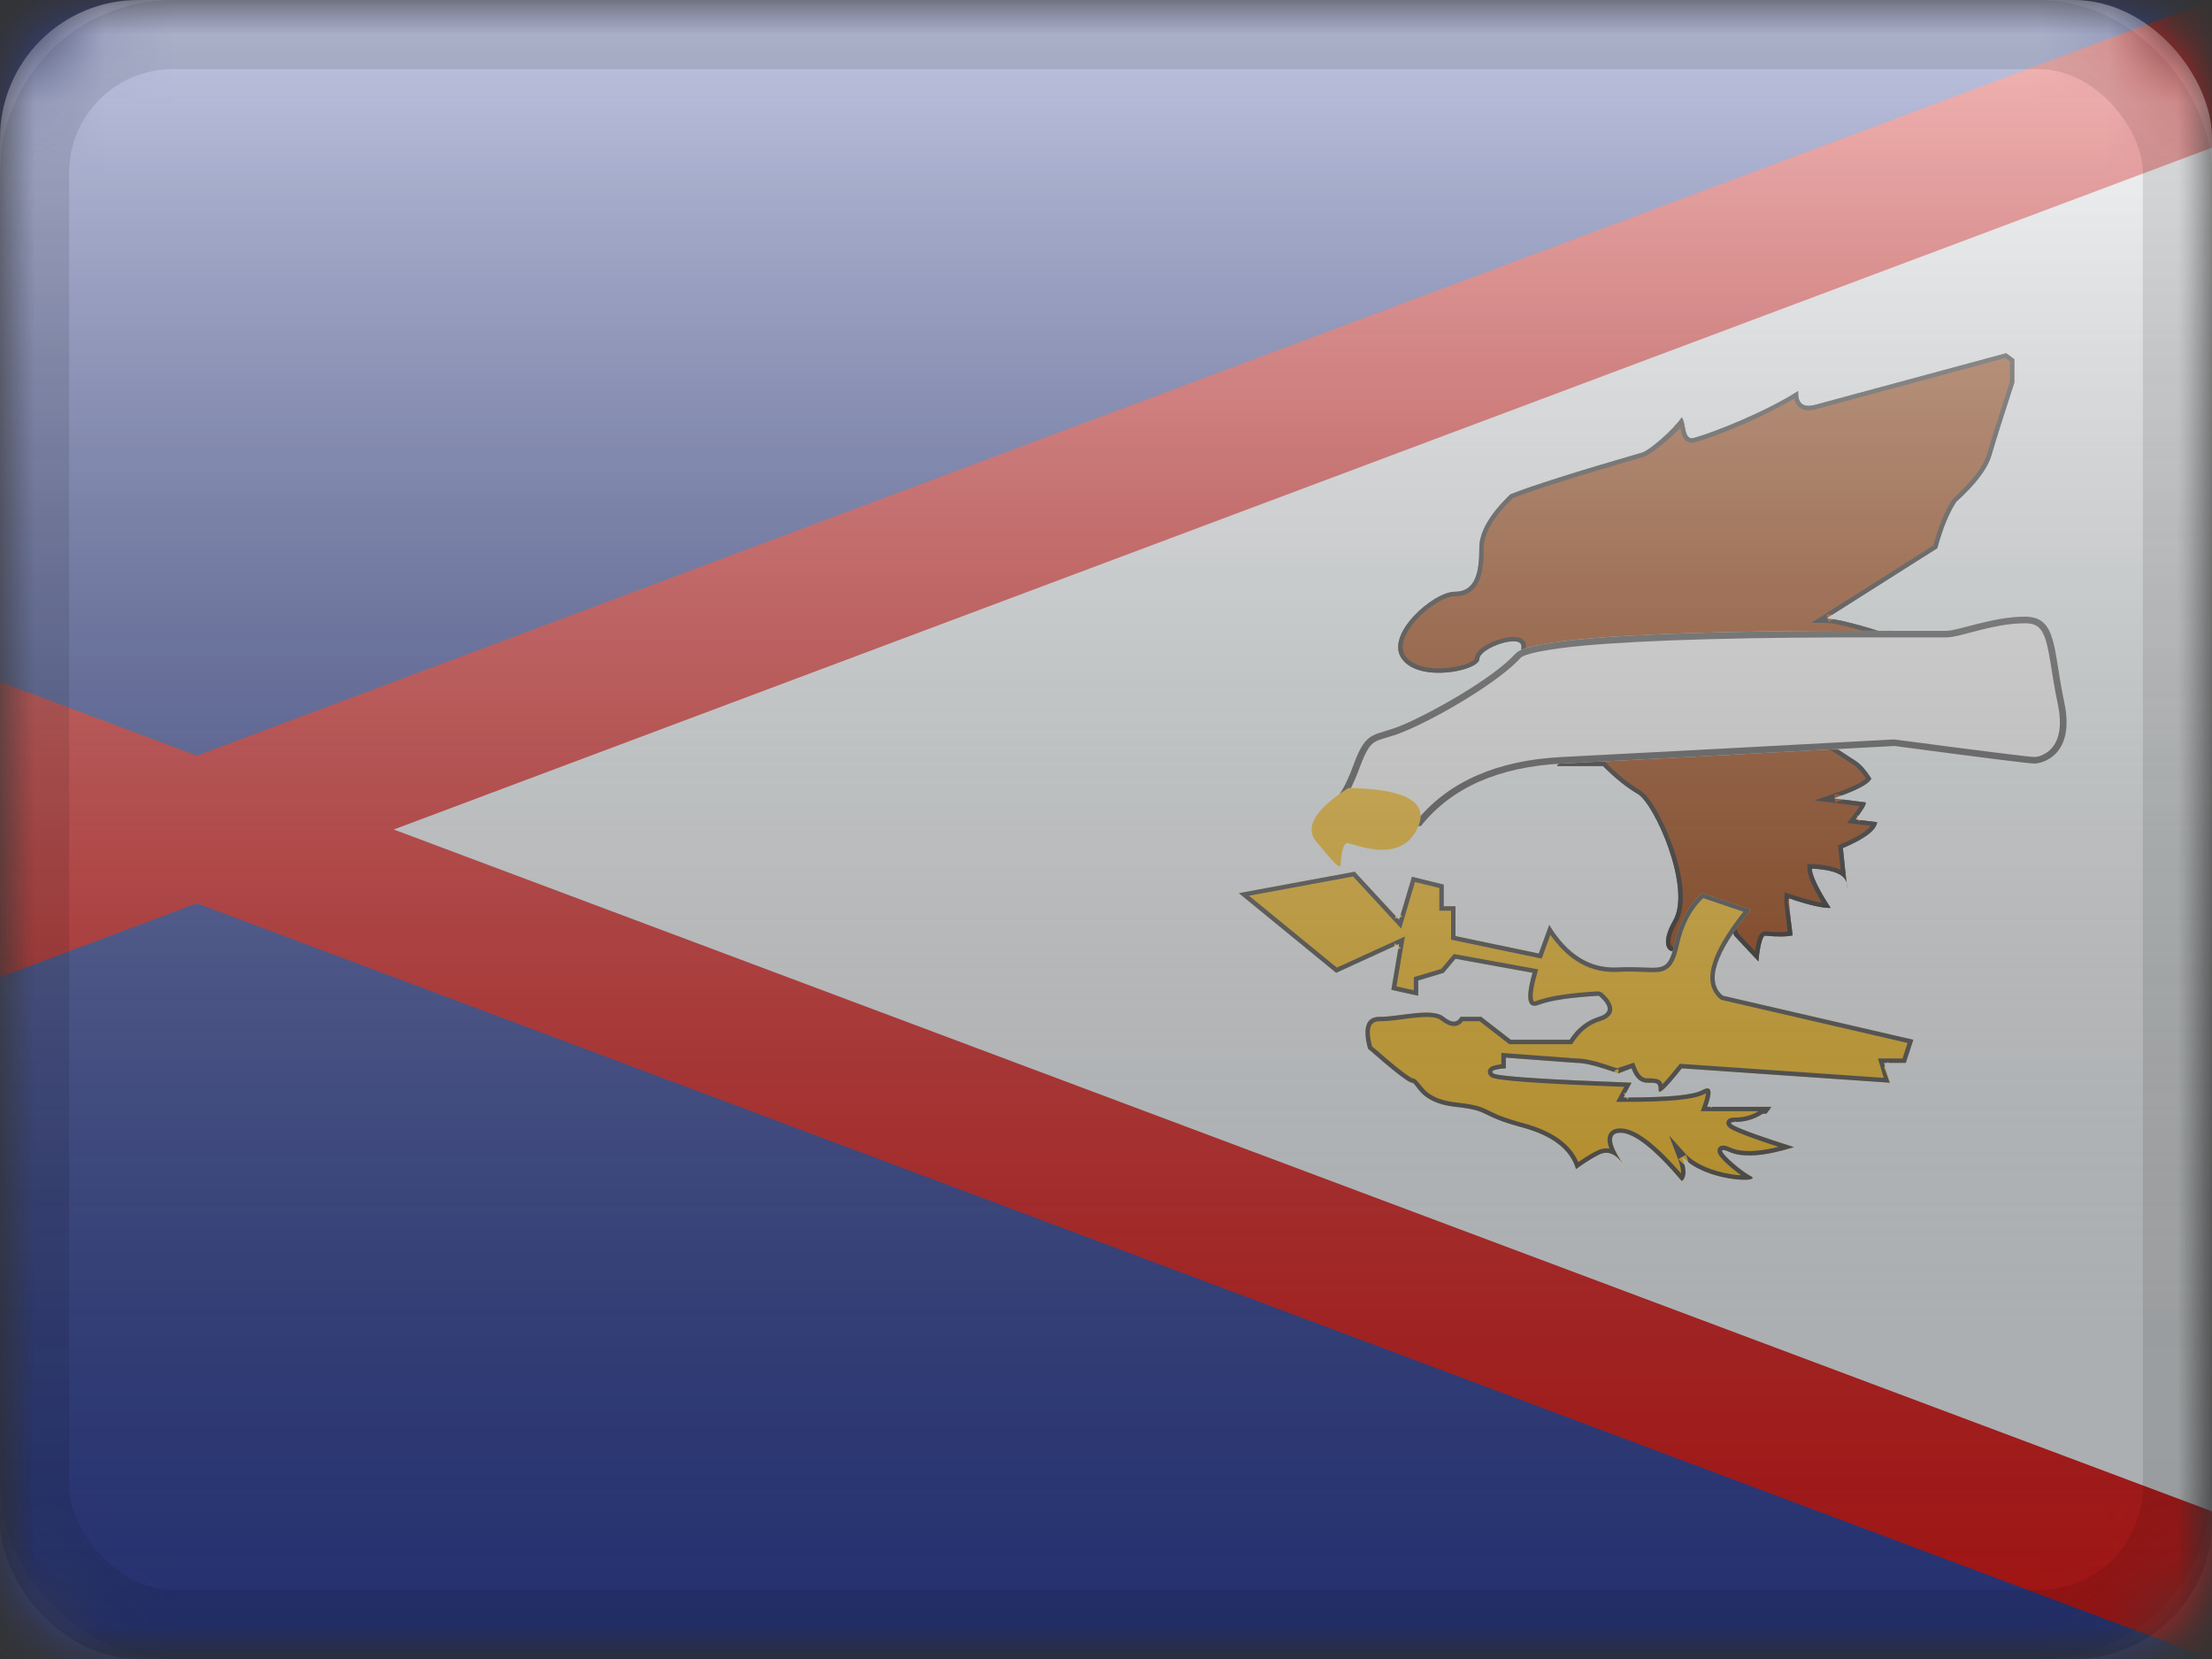 <?xml version="1.0" encoding="UTF-8"?>
<svg width="32px" height="24px" viewBox="0 0 32 24" version="1.1" xmlns="http://www.w3.org/2000/svg" xmlns:xlink="http://www.w3.org/1999/xlink">
    <rect x="0" y="0" width="32" height="24" fill="#333333" stroke="none"/>
    <title>AS</title>
    <defs>
        <rect id="path-1" x="0" y="0" width="32" height="24" rx="2"></rect>
        <rect id="path-3" x="0" y="0" width="32" height="24"></rect>
        <linearGradient x1="50%" y1="100%" x2="50%" y2="0%" id="linearGradient-5">
            <stop stop-color="#000000" stop-opacity="0.3" offset="2.421%"></stop>
            <stop stop-color="#FFFFFF" stop-opacity="0.7" offset="100%"></stop>
        </linearGradient>
        <rect id="path-6" x="0" y="0" width="32" height="24" rx="2"></rect>
    </defs>
    <g id="Flagpack" stroke="none" stroke-width="1" fill="none" fill-rule="evenodd">
        <g id="Flagpack---L-(32×24)" transform="translate(-40, -88)">
            <g id="AS" transform="translate(40, 88)">
                <mask id="mask-2" fill="white">
                    <use xlink:href="#path-1"></use>
                </mask>
                <g id="drop-shadow"></g>
                <g id="Group" mask="url(#mask-2)">
                    <g id="flag">
                        <mask id="mask-4" fill="white">
                            <use xlink:href="#path-3"></use>
                        </mask>
                        <g id="mask"></g>
                        <g id="contents" mask="url(#mask-4)">
                            <polygon id="middle" fill="#F7FCFF" points="0 0 32 0 32 24 0 24"></polygon>
                            <path d="M-1,10.557 L37.515,25 L-1,25 L-1,10.557 Z M37.515,-1 L-1,13.443 L-1,-1 L37.515,-1 Z" id="blue" stroke="#E31D1C" stroke-width="2" fill="#3547A0"></path>
                            <g id="mark" transform="translate(17.9, 5.1)">
                                <path d="M11.122,0.01 C9.782,0.372 8.87,0.618 8.385,0.75 C8.287,0.776 8.1,0.824 8.113,0.557 C7.653,0.853 6.91,1.151 6.606,1.236 C6.453,1.279 6.494,1.014 6.428,0.938 C6.296,1.133 5.955,1.419 5.859,1.447 C4.9,1.725 4.264,1.926 3.95,2.052 C3.65,2.34 3.501,2.598 3.501,2.827 C3.501,3.169 3.453,3.461 3.144,3.461 C2.835,3.461 2.122,4.084 2.383,4.434 C2.644,4.785 3.501,4.598 3.501,4.434 C3.501,4.27 4.111,4.065 4.111,4.25 C4.111,4.373 4.058,4.545 3.95,4.768 L4.624,4.768 L4.111,5.033 L4.624,5.033 L4.111,5.347 L5.071,5.347 L4.458,5.621 L4.883,5.621 L4.624,5.981 L5.289,5.981 C5.462,6.155 5.629,6.29 5.792,6.385 C6.036,6.528 6.576,7.746 6.306,8.217 C6.036,8.688 6.367,8.758 6.428,8.551 C6.49,8.344 6.616,8.048 6.724,8.048 C6.797,8.048 6.902,8.048 7.041,8.048 C7.139,8.306 7.188,8.435 7.188,8.435 C7.188,8.435 7.538,8.808 7.538,8.808 C7.538,8.808 7.563,8.484 7.628,8.435 C7.81,8.453 7.945,8.452 8.033,8.431 C7.994,8.116 7.976,7.938 7.979,7.895 C8.261,7.991 8.462,8.038 8.583,8.035 C8.401,7.752 8.311,7.562 8.311,7.465 C8.648,7.482 8.816,7.562 8.816,7.705 C8.779,7.348 8.76,7.169 8.76,7.169 C9.079,7.033 9.244,6.908 9.255,6.794 C9.046,6.769 8.942,6.756 8.942,6.756 C9.05,6.618 9.1,6.536 9.09,6.508 C8.781,6.469 8.626,6.45 8.626,6.45 C8.964,6.332 9.145,6.236 9.171,6.162 C9.095,6.043 9.022,5.96 8.953,5.914 C8.717,5.761 8.6,5.684 8.6,5.684 C9.127,5.688 9.434,5.69 9.522,5.69 C9.66,5.64 9.676,5.573 9.57,5.488 C9.466,5.426 9.421,5.365 9.436,5.304 C9.506,5.169 9.533,5.089 9.517,5.066 C9.592,5.165 9.63,5.092 9.63,4.845 C9.632,4.598 9.609,4.468 9.562,4.456 C9.701,4.354 9.743,4.27 9.688,4.205 C9.606,4.107 8.73,3.847 8.52,3.847 C9.591,3.169 10.126,2.83 10.126,2.83 C10.2,2.55 10.291,2.326 10.4,2.159 C10.684,1.903 10.855,1.676 10.912,1.476 C10.97,1.275 11.079,0.929 11.24,0.435 L11.24,0.097 L11.122,0.01 Z" id="Path" fill="#9C3900"></path>
                                <path d="M8.349,6.479 L8.605,6.39 C8.771,6.332 8.898,6.28 8.985,6.234 C9.038,6.205 9.074,6.18 9.094,6.162 C9.031,6.068 8.971,6.003 8.917,5.967 L8.381,5.619 L8.6,5.621 C9.106,5.624 9.41,5.626 9.511,5.626 C9.591,5.596 9.592,5.588 9.532,5.54 C9.41,5.466 9.351,5.383 9.373,5.29 C9.412,5.21 9.435,5.159 9.448,5.123 C9.453,5.107 9.456,5.095 9.457,5.087 C9.457,5.089 9.488,5.073 9.55,5.041 C9.559,5.007 9.565,4.94 9.565,4.845 C9.566,4.725 9.561,4.634 9.551,4.573 C9.546,4.546 9.54,4.526 9.535,4.515 C9.535,4.515 9.495,4.505 9.415,4.485 L9.523,4.405 C9.636,4.322 9.661,4.273 9.638,4.246 C9.574,4.169 8.721,3.911 8.52,3.911 L8.301,3.911 L10.07,2.79 C10.144,2.515 10.236,2.293 10.345,2.124 C10.632,1.863 10.797,1.645 10.85,1.458 C10.907,1.259 11.016,0.914 11.176,0.425 L11.176,0.129 L11.109,0.08 C9.786,0.437 8.883,0.681 8.402,0.811 C8.308,0.837 8.251,0.844 8.188,0.824 C8.118,0.802 8.074,0.749 8.056,0.667 C7.638,0.917 6.983,1.197 6.624,1.297 C6.551,1.318 6.491,1.293 6.455,1.235 C6.434,1.2 6.424,1.163 6.41,1.091 C6.247,1.256 5.981,1.478 5.877,1.509 C4.933,1.782 4.302,1.981 3.986,2.106 C3.704,2.38 3.565,2.621 3.565,2.827 C3.565,3.037 3.547,3.184 3.498,3.298 C3.433,3.445 3.316,3.525 3.144,3.525 C3.013,3.525 2.773,3.669 2.597,3.859 C2.405,4.067 2.34,4.268 2.435,4.396 C2.536,4.532 2.765,4.589 3.034,4.564 C3.148,4.553 3.257,4.527 3.338,4.494 C3.403,4.467 3.436,4.439 3.436,4.434 C3.436,4.319 3.59,4.213 3.786,4.151 C3.873,4.123 3.956,4.109 4.021,4.114 C4.112,4.121 4.176,4.166 4.176,4.25 C4.176,4.366 4.134,4.517 4.051,4.704 L4.886,4.704 L4.374,4.969 L4.85,4.969 L4.338,5.283 L5.371,5.283 L4.757,5.557 L5.009,5.557 L4.749,5.917 L5.316,5.917 L5.335,5.936 C5.504,6.107 5.668,6.238 5.825,6.331 C5.966,6.414 6.168,6.768 6.303,7.158 C6.46,7.612 6.497,8.014 6.362,8.248 C6.256,8.434 6.246,8.555 6.286,8.591 C6.307,8.61 6.349,8.591 6.366,8.534 C6.457,8.227 6.585,7.984 6.724,7.984 L7.086,7.984 L7.245,8.401 L7.489,8.662 C7.492,8.644 7.495,8.625 7.498,8.607 C7.519,8.491 7.543,8.418 7.589,8.384 L7.635,8.372 C7.773,8.386 7.883,8.388 7.961,8.378 C7.927,8.094 7.911,7.936 7.914,7.891 L7.92,7.808 L8,7.835 C8.193,7.901 8.347,7.943 8.46,7.961 C8.317,7.726 8.246,7.564 8.246,7.465 L8.246,7.398 L8.314,7.401 C8.493,7.41 8.633,7.437 8.728,7.485 L8.691,7.129 L8.735,7.11 C8.966,7.012 9.109,6.921 9.164,6.847 L8.821,6.805 L8.891,6.717 C8.942,6.652 8.979,6.6 9.003,6.561 L8.349,6.479 Z M9.457,5.088 C9.457,5.088 9.457,5.087 9.457,5.087 C9.457,5.088 9.457,5.088 9.457,5.09 L9.457,5.088 Z M8.813,7.67 L8.824,7.77 C8.824,7.735 8.82,7.702 8.813,7.67 Z M8.376,7.469 C8.352,7.467 8.332,7.466 8.311,7.465 C8.311,7.48 8.313,7.498 8.318,7.519 C8.348,7.636 8.435,7.805 8.583,8.035 C8.472,8.037 8.292,7.998 8.043,7.917 C8.043,7.912 8.022,7.905 7.979,7.895 L7.958,7.955 C7.988,8.049 8.005,8.205 8.033,8.431 C7.945,8.452 7.81,8.453 7.628,8.435 C7.563,8.484 7.538,8.808 7.538,8.808 L7.188,8.435 L7.041,8.048 L6.724,8.048 C6.616,8.048 6.49,8.344 6.428,8.551 C6.367,8.758 6.036,8.688 6.306,8.217 C6.576,7.746 6.036,6.528 5.792,6.385 C5.629,6.29 5.462,6.155 5.289,5.981 L4.624,5.981 L4.838,5.684 L4.883,5.684 L4.864,5.647 L4.883,5.621 L4.85,5.621 L4.831,5.584 L4.804,5.621 L4.458,5.621 L4.929,5.411 L5.071,5.411 L5.059,5.353 L5.045,5.289 L4.915,5.347 L4.111,5.347 L4.52,5.097 L4.624,5.097 L4.608,5.042 L4.59,4.979 L4.502,5.033 L4.111,5.033 L4.501,4.831 L4.624,4.831 L4.61,4.775 L4.594,4.711 L4.485,4.768 L3.95,4.768 C4.058,4.545 4.111,4.373 4.111,4.25 C4.111,4.065 3.501,4.27 3.501,4.434 C3.501,4.598 2.644,4.785 2.383,4.434 C2.122,4.084 2.835,3.461 3.144,3.461 C3.453,3.461 3.501,3.169 3.501,2.827 C3.501,2.598 3.65,2.34 3.95,2.052 C4.264,1.926 4.9,1.725 5.859,1.447 C5.955,1.419 6.296,1.133 6.428,0.938 C6.494,1.014 6.453,1.279 6.606,1.236 C6.91,1.151 7.653,0.853 8.113,0.557 C8.1,0.824 8.287,0.776 8.385,0.75 C8.87,0.618 9.782,0.372 11.122,0.01 L11.24,0.097 L11.24,0.435 C11.079,0.929 10.97,1.275 10.912,1.476 C10.855,1.676 10.684,1.903 10.4,2.159 C10.291,2.326 10.2,2.55 10.126,2.83 L8.609,3.791 C8.574,3.786 8.544,3.784 8.52,3.784 L8.536,3.837 L8.555,3.901 L8.623,3.858 C8.93,3.908 9.616,4.119 9.688,4.205 C9.735,4.261 9.711,4.33 9.616,4.413 C9.605,4.404 9.592,4.398 9.578,4.394 L9.562,4.456 L9.601,4.507 C9.622,4.567 9.631,4.68 9.63,4.845 C9.63,5.001 9.615,5.087 9.585,5.105 C9.589,5.074 9.585,5.05 9.571,5.03 L9.517,5.066 L9.465,5.104 C9.478,5.121 9.493,5.136 9.507,5.147 C9.494,5.186 9.47,5.239 9.436,5.304 C9.421,5.365 9.466,5.426 9.57,5.488 C9.676,5.573 9.66,5.64 9.522,5.69 C9.441,5.69 9.173,5.688 8.718,5.685 L8.635,5.631 L8.619,5.685 C8.614,5.685 8.608,5.706 8.599,5.748 C8.633,5.748 8.666,5.749 8.699,5.749 L8.953,5.914 C9.022,5.96 9.095,6.043 9.171,6.162 C9.149,6.226 9.011,6.306 8.758,6.402 L8.635,6.386 L8.641,6.444 C8.638,6.446 8.64,6.467 8.648,6.51 C8.69,6.495 8.729,6.481 8.766,6.467 L9.09,6.508 C9.098,6.531 9.064,6.594 8.987,6.697 L8.95,6.693 L8.964,6.727 C8.957,6.736 8.95,6.746 8.942,6.756 L8.978,6.76 L8.993,6.795 C9.001,6.785 9.009,6.775 9.016,6.765 L9.255,6.794 C9.244,6.908 9.079,7.033 8.76,7.169 L8.813,7.67 C8.788,7.558 8.642,7.491 8.376,7.469 Z" id="Path" fill="#212121" fill-rule="nonzero"></path>
                                <path d="M9.507,5.692 C10.779,5.861 11.454,5.946 11.531,5.946 C11.646,5.946 12.127,5.824 11.962,5.055 C11.798,4.286 11.865,3.821 11.394,3.821 C10.923,3.821 10.431,4.026 10.255,4.026 C10.078,4.026 10.249,4.026 9.507,4.026 C8.764,4.026 4.343,4 4.024,4.355 C3.706,4.71 2.811,5.21 2.396,5.386 C1.981,5.563 1.875,5.44 1.688,5.946 C1.564,6.284 1.455,6.465 1.363,6.488 L1.688,6.851 L2.655,6.851 C3.098,6.294 3.781,5.993 4.702,5.946 C5.623,5.9 7.224,5.815 9.507,5.692 Z" id="Path-2" fill="#FFFFFF"></path>
                                <path d="M1.732,6.755 L2.608,6.755 C3.071,6.199 3.77,5.898 4.697,5.851 C5.618,5.804 7.219,5.72 9.501,5.597 C10.775,5.765 11.461,5.851 11.531,5.851 C11.598,5.851 11.705,5.808 11.779,5.726 C11.893,5.599 11.934,5.389 11.867,5.075 C11.845,4.97 11.825,4.865 11.805,4.745 C11.796,4.688 11.766,4.5 11.76,4.464 C11.687,4.024 11.621,3.917 11.394,3.917 C11.367,3.917 11.34,3.918 11.313,3.919 C11.141,3.927 10.964,3.959 10.738,4.016 C10.692,4.028 10.507,4.076 10.464,4.087 C10.368,4.11 10.306,4.121 10.255,4.121 L9.507,4.121 C9.485,4.121 9.46,4.121 9.426,4.121 C9.405,4.121 9.32,4.121 9.325,4.121 C8.379,4.12 7.626,4.125 6.812,4.147 C6.081,4.167 5.466,4.198 4.998,4.241 C4.481,4.29 4.151,4.358 4.097,4.418 C3.81,4.738 2.98,5.242 2.434,5.474 C2.371,5.501 2.312,5.523 2.248,5.543 C2.214,5.554 2.116,5.583 2.107,5.586 C1.984,5.624 1.938,5.655 1.881,5.753 C1.849,5.807 1.816,5.88 1.779,5.979 C1.684,6.238 1.598,6.412 1.507,6.505 L1.732,6.755 Z M9.507,5.692 C7.224,5.815 5.623,5.9 4.702,5.946 C3.781,5.993 3.098,6.294 2.655,6.851 L1.688,6.851 L1.363,6.488 C1.455,6.465 1.564,6.284 1.688,5.946 C1.875,5.44 1.981,5.563 2.396,5.386 C2.811,5.21 3.706,4.71 4.024,4.355 C4.343,4 8.764,4.026 9.507,4.026 L10.255,4.026 C10.431,4.026 10.923,3.821 11.394,3.821 C11.865,3.821 11.798,4.286 11.962,5.055 C12.127,5.824 11.646,5.946 11.531,5.946 C11.454,5.946 10.779,5.861 9.507,5.692 Z" id="Path-2" fill="#4D4D4D" fill-rule="nonzero"></path>
                                <path d="M1.607,6.299 C1.122,6.611 0.968,6.871 1.146,7.08 C1.413,7.394 1.44,7.433 1.493,7.433 C1.503,7.21 1.536,7.098 1.594,7.098 C1.68,7.098 2.363,7.424 2.61,6.872 C2.775,6.505 2.441,6.314 1.607,6.299 Z" id="Path-3" fill="#FFC221"></path>
                                <path d="M0.022,7.821 L1.698,7.511 L2.34,8.206 L2.526,7.584 L2.986,7.697 L2.986,8.011 L3.156,8.011 L3.156,8.442 L4.361,8.694 L4.512,8.281 C4.774,8.713 5.106,8.918 5.507,8.896 C6.11,8.864 6.218,9.035 6.323,8.556 C6.394,8.237 6.528,7.992 6.725,7.821 L7.428,8.058 C6.913,8.69 6.779,9.106 7.025,9.305 L9.779,9.942 L9.67,10.276 L9.354,10.276 L9.439,10.563 L6.43,10.355 C6.206,10.638 6.095,10.744 6.095,10.671 C6.095,10.563 6.076,10.563 5.928,10.563 C5.829,10.563 5.754,10.494 5.703,10.355 L5.507,10.43 C5.527,10.433 5.455,10.408 5.291,10.355 C5.127,10.302 4.997,10.276 4.9,10.276 L3.884,10.201 C3.884,10.303 3.884,10.355 3.884,10.355 C3.884,10.355 3.615,10.368 3.708,10.43 C3.771,10.472 4.436,10.516 5.703,10.563 L5.587,10.776 C6.214,10.779 6.593,10.744 6.725,10.671 C6.857,10.599 6.88,10.679 6.795,10.912 L7.729,10.912 C7.575,11.058 7.399,11.131 7.201,11.131 C7.003,11.131 7.287,11.252 8.053,11.495 C7.625,11.628 7.313,11.651 7.115,11.563 C6.817,11.431 7.241,11.817 7.428,11.915 C7.616,12.012 6.768,12.004 6.43,11.627 C6.501,11.813 6.501,11.933 6.43,11.986 C6.035,11.52 5.738,11.287 5.541,11.287 C5.245,11.287 5.587,11.748 5.587,11.748 C5.474,11.587 5.355,11.54 5.229,11.605 C5.04,11.703 4.9,11.813 4.9,11.813 C4.818,11.529 4.559,11.328 4.122,11.21 C3.468,11.034 3.687,10.969 3.156,10.912 C2.625,10.855 2.599,10.563 2.526,10.563 C2.477,10.563 2.266,10.399 1.891,10.071 C1.808,9.764 1.864,9.61 2.059,9.61 C2.352,9.61 2.816,9.473 2.986,9.61 C3.1,9.702 3.18,9.702 3.228,9.61 C3.428,9.61 3.528,9.61 3.528,9.61 C3.528,9.61 3.671,9.721 3.956,9.942 L4.807,9.942 C4.916,9.774 5.057,9.664 5.229,9.61 C5.402,9.557 5.402,9.455 5.229,9.305 C4.817,9.328 4.528,9.372 4.361,9.436 C4.194,9.5 4.164,9.345 4.271,8.973 L3.156,8.77 L2.986,8.973 L2.617,9.084 L2.617,9.305 L2.228,9.219 L2.34,8.556 L1.43,8.973 L0.022,7.821 Z" id="Path-4" fill="#FFC221"></path>
                                <path d="M0.169,7.858 L1.44,8.898 L2.424,8.448 L2.302,9.17 L2.553,9.225 L2.553,9.036 L2.949,8.917 L3.131,8.701 L4.353,8.923 L4.334,8.99 C4.283,9.167 4.265,9.291 4.277,9.356 C4.284,9.392 4.29,9.395 4.338,9.376 C4.513,9.31 4.807,9.265 5.225,9.241 L5.272,9.257 C5.478,9.436 5.478,9.601 5.249,9.671 C5.091,9.72 4.963,9.821 4.862,9.976 L4.843,10.006 L3.934,10.006 L3.505,9.674 L3.264,9.674 C3.191,9.773 3.073,9.763 2.945,9.66 C2.875,9.603 2.733,9.6 2.437,9.638 C2.427,9.639 2.416,9.641 2.4,9.643 C2.216,9.667 2.144,9.674 2.059,9.674 C1.922,9.674 1.881,9.777 1.949,10.037 C2.128,10.193 2.269,10.311 2.371,10.39 C2.422,10.43 2.463,10.459 2.494,10.478 C2.508,10.487 2.519,10.494 2.527,10.497 C2.549,10.5 2.565,10.506 2.579,10.516 C2.599,10.529 2.693,10.654 2.74,10.694 C2.834,10.773 2.967,10.827 3.163,10.848 C3.389,10.873 3.491,10.898 3.6,10.949 C3.616,10.956 3.674,10.985 3.679,10.987 C3.713,11.004 3.743,11.017 3.777,11.031 C3.869,11.069 3.983,11.107 4.139,11.149 C4.552,11.26 4.819,11.447 4.932,11.711 C5.001,11.663 5.068,11.62 5.14,11.58 C5.159,11.569 5.179,11.559 5.199,11.549 C5.262,11.516 5.323,11.506 5.383,11.517 C5.358,11.452 5.349,11.395 5.36,11.346 C5.377,11.267 5.443,11.224 5.541,11.224 C5.754,11.224 6.041,11.441 6.418,11.874 C6.422,11.825 6.408,11.751 6.369,11.65 L6.246,11.327 L6.478,11.585 C6.615,11.737 6.865,11.842 7.137,11.886 C7.191,11.895 7.243,11.9 7.289,11.902 C7.205,11.844 7.111,11.766 7.043,11.698 C6.981,11.635 6.949,11.593 6.947,11.551 C6.945,11.494 6.992,11.467 7.042,11.473 C7.068,11.476 7.099,11.486 7.141,11.505 C7.29,11.571 7.521,11.567 7.831,11.491 C7.554,11.401 7.357,11.331 7.24,11.28 C7.156,11.245 7.11,11.219 7.09,11.19 C7.059,11.147 7.079,11.096 7.125,11.078 C7.145,11.07 7.168,11.067 7.201,11.067 C7.323,11.067 7.436,11.037 7.54,10.975 L6.704,10.975 L6.735,10.89 C6.755,10.835 6.768,10.789 6.775,10.754 C6.778,10.738 6.78,10.725 6.78,10.715 C6.774,10.718 6.766,10.722 6.756,10.727 C6.611,10.807 6.227,10.842 5.587,10.84 L5.48,10.84 L5.597,10.623 C4.35,10.575 3.749,10.534 3.672,10.483 C3.61,10.442 3.606,10.371 3.669,10.334 C3.695,10.319 3.73,10.309 3.776,10.302 C3.79,10.3 3.805,10.298 3.819,10.296 L3.819,10.132 L4.903,10.212 C5.007,10.212 5.142,10.24 5.311,10.294 C5.393,10.321 5.453,10.341 5.49,10.353 C5.495,10.355 5.579,10.328 5.741,10.272 L5.764,10.333 C5.807,10.449 5.861,10.499 5.928,10.499 C6.071,10.499 6.13,10.514 6.15,10.584 C6.203,10.531 6.28,10.441 6.379,10.316 L6.4,10.289 L9.351,10.493 L9.268,10.212 L9.623,10.212 L9.696,9.988 L6.996,9.363 C6.708,9.131 6.832,8.708 7.321,8.089 L6.74,7.893 C6.569,8.054 6.451,8.279 6.387,8.57 C6.342,8.77 6.295,8.869 6.208,8.922 C6.134,8.966 6.084,8.969 5.858,8.96 C5.721,8.954 5.629,8.953 5.511,8.96 C5.12,8.981 4.791,8.8 4.529,8.424 L4.403,8.768 L3.092,8.494 L3.092,8.075 L2.922,8.075 L2.922,7.746 L2.57,7.66 L2.37,8.333 L1.674,7.58 L0.169,7.858 Z M5.61,11.779 C5.61,11.779 5.598,11.763 5.577,11.733 C5.588,11.748 5.599,11.764 5.61,11.779 Z M7.632,10.912 L7.703,10.912 L7.71,10.939 C7.692,10.965 7.673,10.989 7.655,11.012 L7.54,11.012 C7.572,10.983 7.602,10.949 7.632,10.912 Z M5.507,10.432 C5.517,10.434 5.52,10.433 5.515,10.429 L5.507,10.432 Z M3.736,10.443 C3.736,10.443 3.736,10.443 3.736,10.443 C3.736,10.443 3.736,10.443 3.737,10.443 L3.736,10.443 Z M5.703,10.563 L5.622,10.713 C5.61,10.713 5.599,10.713 5.587,10.713 L5.606,10.743 L5.587,10.776 C5.6,10.777 5.613,10.777 5.626,10.777 L5.644,10.806 L5.661,10.777 C6.244,10.776 6.598,10.741 6.725,10.671 C6.844,10.606 6.875,10.665 6.817,10.848 L6.81,10.869 C6.806,10.883 6.801,10.897 6.795,10.912 L6.841,10.912 L6.856,10.933 C6.859,10.926 6.862,10.919 6.864,10.912 L7.729,10.912 C7.58,11.053 7.41,11.126 7.221,11.131 C7.205,11.122 7.199,11.118 7.195,11.116 C7.199,11.121 7.201,11.126 7.203,11.131 C7.124,11.131 7.12,11.149 7.188,11.186 C7.325,11.254 7.607,11.354 8.053,11.495 C7.625,11.628 7.313,11.651 7.115,11.563 C7.103,11.558 7.093,11.554 7.084,11.55 C6.998,11.519 6.998,11.546 7.039,11.598 C7.121,11.696 7.316,11.857 7.428,11.915 C7.6,12.004 6.906,12.004 6.527,11.716 C6.518,11.681 6.505,11.644 6.49,11.605 L6.438,11.636 C6.433,11.633 6.415,11.644 6.381,11.67 C6.408,11.699 6.437,11.726 6.469,11.752 C6.496,11.868 6.483,11.946 6.43,11.986 C6.035,11.52 5.738,11.287 5.541,11.287 C5.276,11.287 5.521,11.655 5.577,11.733 C5.467,11.584 5.351,11.542 5.229,11.605 C5.04,11.703 4.9,11.813 4.9,11.813 C4.818,11.529 4.559,11.328 4.122,11.21 C3.468,11.034 3.687,10.969 3.156,10.912 C2.625,10.855 2.599,10.563 2.526,10.563 C2.477,10.563 2.266,10.399 1.891,10.071 C1.808,9.764 1.864,9.61 2.059,9.61 C2.352,9.61 2.816,9.473 2.986,9.61 C3.1,9.702 3.18,9.702 3.228,9.61 L3.528,9.61 L3.956,9.942 L4.807,9.942 C4.916,9.774 5.057,9.664 5.229,9.61 C5.402,9.557 5.402,9.455 5.229,9.305 C4.817,9.328 4.528,9.372 4.361,9.436 C4.204,9.496 4.168,9.362 4.254,9.034 C4.261,9.011 4.266,8.992 4.271,8.973 L4.213,8.962 L3.156,8.77 L2.986,8.973 L2.617,9.084 L2.617,9.305 L2.228,9.219 L2.327,8.632 L2.368,8.614 L2.335,8.589 L2.34,8.556 L2.309,8.57 L2.276,8.546 L2.269,8.589 L1.43,8.973 L0.022,7.821 L1.698,7.511 L2.289,8.151 L2.278,8.188 L2.316,8.18 L2.34,8.206 L2.35,8.172 L2.388,8.163 L2.362,8.135 L2.526,7.584 L2.986,7.697 L2.986,8.011 L3.156,8.011 L3.156,8.442 L4.361,8.694 L4.512,8.281 C4.774,8.713 5.106,8.918 5.507,8.896 C6.11,8.864 6.218,9.035 6.323,8.556 C6.394,8.237 6.528,7.992 6.725,7.821 L7.428,8.058 C6.913,8.69 6.779,9.106 7.025,9.305 L9.779,9.942 L9.67,10.276 L9.421,10.276 L9.416,10.258 L9.402,10.276 L9.354,10.276 L9.368,10.321 L9.354,10.339 L9.439,10.563 L6.43,10.355 C6.206,10.638 6.095,10.744 6.095,10.671 C6.095,10.563 6.076,10.563 5.928,10.563 C5.881,10.563 5.839,10.547 5.802,10.515 L5.789,10.502 C5.755,10.468 5.727,10.419 5.703,10.355 L5.644,10.378 L5.507,10.43 C5.51,10.431 5.513,10.41 5.516,10.367 C5.493,10.367 5.493,10.367 5.464,10.386 C5.457,10.396 5.453,10.402 5.45,10.407 C5.414,10.395 5.361,10.377 5.291,10.355 C5.127,10.302 4.997,10.276 4.9,10.276 L3.949,10.205 L3.884,10.201 L3.884,10.26 L3.884,10.355 C3.884,10.355 3.615,10.368 3.708,10.43 C3.714,10.434 3.724,10.437 3.738,10.441 C3.892,10.479 4.547,10.52 5.703,10.563 Z" id="Path-4" fill="#4D4D4D" fill-rule="nonzero"></path>
                            </g>
                        </g>
                    </g>
                </g>
                <g id="overlay" mask="url(#mask-2)">
                    <use fill="url(#linearGradient-5)" fill-rule="evenodd" style="mix-blend-mode: overlay;" xlink:href="#path-6"></use>
                    <rect stroke-opacity="0.1" stroke="#000000" stroke-width="1" stroke-linejoin="square" x="0.5" y="0.5" width="31" height="23" rx="2"></rect>
                </g>
            </g>
        </g>
    </g>
</svg>
